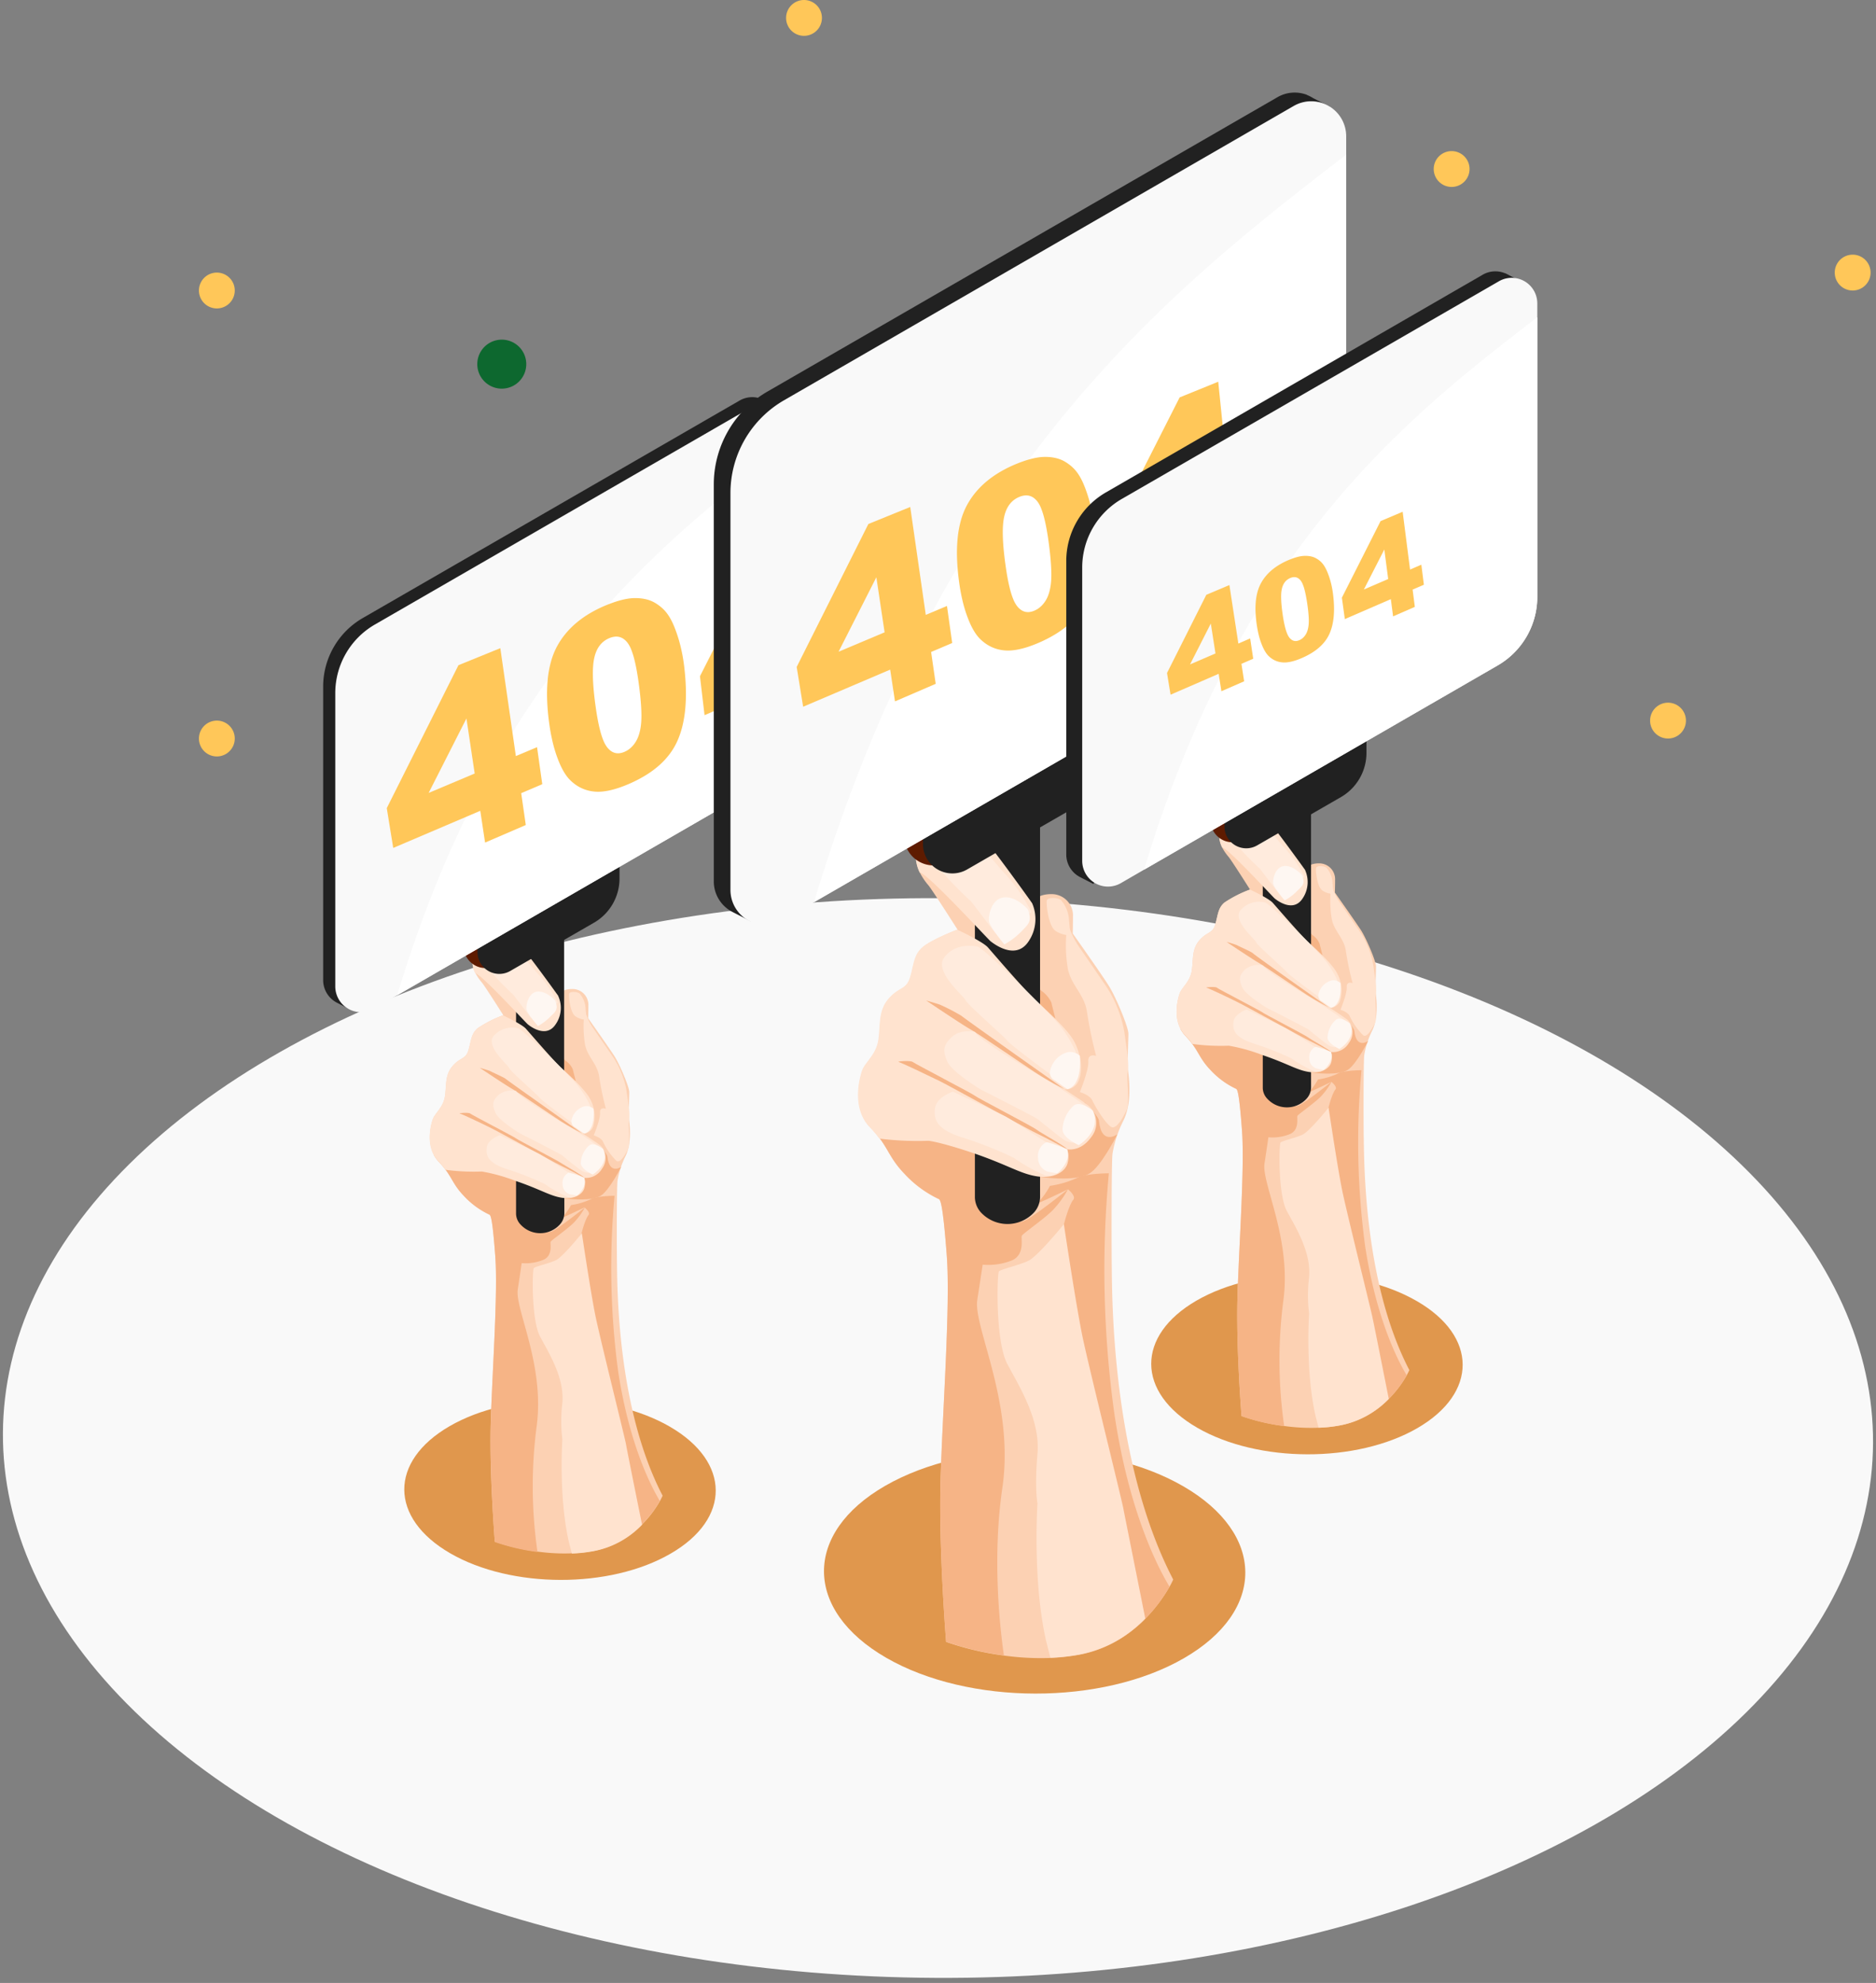 <svg xmlns="http://www.w3.org/2000/svg" width="359.337" height="379.737" viewBox="0 0 359.337 379.737">
  <rect x="0" y="0" width="359.337" height="379.737" fill="#808080" stroke="none"/>
  <g id="_404" data-name="404" transform="translate(-422.863 -486.2)">
    <g id="Group_46057" data-name="Group 46057" transform="translate(460.966 486.2)">
      <path id="Path_32241" data-name="Path 32241" d="M56.621,45.5a4.691,4.691,0,1,1-4.691,4.691A4.69,4.69,0,0,1,56.621,45.5Z" transform="translate(1.388 19.544)" fill="#0d682f"/>
      <g id="Group_41394" data-name="Group 41394">
        <path id="Path_32233" data-name="Path 32233" d="M455.362,115.5a3.432,3.432,0,1,1-3.432,3.432A3.433,3.433,0,0,1,455.362,115.5Z" transform="translate(-138.598 -66.73)" fill="#ffc759"/>
        <path id="Path_32234" data-name="Path 32234" d="M455.362,375.5a3.432,3.432,0,1,1-3.432,3.432A3.433,3.433,0,0,1,455.362,375.5Z" transform="translate(-173.966 -240.935)" fill="#ffc759"/>
        <path id="Path_32236" data-name="Path 32236" d="M385.362,25.5a3.432,3.432,0,1,1-3.432,3.432A3.433,3.433,0,0,1,385.362,25.5Z" transform="translate(-145.413 3.435)" fill="#ffc759"/>
        <path id="Path_32240" data-name="Path 32240" d="M95.362,455.5a3.432,3.432,0,1,1-3.432,3.432A3.433,3.433,0,0,1,95.362,455.5Z" transform="translate(20.538 -455.5)" fill="#ffc759"/>
        <path id="Path_32242" data-name="Path 32242" d="M35.362,125.5a3.432,3.432,0,1,1-3.432,3.432A3.433,3.433,0,0,1,35.362,125.5Z" transform="translate(-31.93 -73.298)" fill="#ffc759"/>
        <path id="Path_32243" data-name="Path 32243" d="M35.362,375.5a3.432,3.432,0,1,1-3.432,3.432A3.433,3.433,0,0,1,35.362,375.5Z" transform="translate(-31.93 -237.503)" fill="#ffc759"/>
      </g>
    </g>
    <g id="Group_45912" data-name="Group 45912" transform="translate(422.863 503.929)">
      <ellipse id="Ellipse_1522" data-name="Ellipse 1522" cx="103.384" cy="179.108" rx="103.384" ry="179.108" transform="translate(0 360.066) rotate(-89.689)" fill="#f9f9f9"/>
      <g id="Group_45790" data-name="Group 45790" transform="translate(61.898 58.328)">
        <path id="Path_40055" data-name="Path 40055" d="M79.954,207.55c-11.612,6.718-30.48,6.677-42.175-.083s-11.736-17.625-.124-24.343,30.48-6.677,42.175.083S91.566,200.873,79.954,207.55Z" transform="translate(-13.437 13.936)" fill="#e0974d"/>
        <g id="XMLID_9560_">
          <path id="XMLID_9606_" d="M112.4,133.745l-2.281-1.161a6.241,6.241,0,0,0-.912-.456h-.041a4.84,4.84,0,0,0-4.188.332L32.819,174.1a15.17,15.17,0,0,0-7.589,13.146v56.15a4.877,4.877,0,0,0,2.613,4.354h0l2.571,1.327.581-.829a5.078,5.078,0,0,0,1.617-.581l72.158-41.677a15.17,15.17,0,0,0,7.589-13.146v-56.15a4.958,4.958,0,0,0-.539-2.239Z" transform="translate(-25.23 -131.801)" fill="#212121"/>
          <g id="XMLID_9582_" transform="translate(20.403 75.594)">
            <path id="XMLID_9605_" d="M74.739,263.659s-.166.373-.5,1a21.157,21.157,0,0,1-3.442,4.52,18.053,18.053,0,0,1-3.152,2.571,16.838,16.838,0,0,1-6.345,2.53,25.952,25.952,0,0,1-3.94.415,37.112,37.112,0,0,1-6.594-.332,40.167,40.167,0,0,1-8.17-1.908s-1.037-12.856-.788-22.477,1.41-25.006.871-32.263c-.539-7.216-.871-7.879-1.161-7.962a15.868,15.868,0,0,1-4.893-3.608c-1.825-1.908-2.156-3.193-3.442-4.935a14.24,14.24,0,0,0-1.369-1.617,6.626,6.626,0,0,1-.912-1.286c-1.369-2.571-.5-5.764-.166-6.76.415-1.161,1.991-2.239,2.322-4.354.332-2.156-.041-4.064,1.451-5.806S37,180.139,37.541,178.4c.539-1.783.5-3.193,1.783-4.271a23.034,23.034,0,0,1,4.893-2.488s-3.4-5.391-4.106-6.262a9.707,9.707,0,0,1-1.244-1.825,5.189,5.189,0,0,1-.456-3.483c.539-2.737,3.649-3.318,4.313-3.318a12.6,12.6,0,0,1,4.354,1.078c.912.622,7.257,9.455,7.672,10.036v.041s.456-1.327,2.778-1.286a3.04,3.04,0,0,1,2.986,3.193c0,1.078-.041,2.405-.041,2.405s4.023,5.681,5.059,7.3c1.037,1.659,2.82,5.889,2.82,6.842s-.166,4.064,0,5.6.373,4.479-.746,6.718a17.087,17.087,0,0,0-1.493,4.562c-.166.705-.166,11.031-.124,15.427C66.072,223.143,65.865,246.615,74.739,263.659Z" transform="translate(-30.118 -128.882)" fill="#fcd1b3"/>
            <path id="XMLID_9604_" d="M59.286,177.949a13.77,13.77,0,0,1-2.115,2.9c-1.244,1.244-4.23,3.318-4.437,3.649-.166.29.5,2.571-1.327,3.442a8.837,8.837,0,0,1-4.23.664s-.166,1.2-.746,5.018,5.308,14.6,3.566,26.582a88.354,88.354,0,0,0,.207,23.721,40.168,40.168,0,0,1-8.17-1.908S41,229.164,41.247,219.543s1.41-25.006.871-32.264c-.539-7.216-.871-7.879-1.161-7.962a15.869,15.869,0,0,1-4.893-3.608c-1.825-1.908-2.156-3.193-3.442-4.935a14.24,14.24,0,0,0-1.369-1.617,6.624,6.624,0,0,1-.912-1.286c3.152-3.566,6.76.539,10.119,1.742a55.774,55.774,0,0,1,8.543,4.4,18.409,18.409,0,0,1,1.369,2.861c-.083.249-1.244,3.9-.664,4.686a3.187,3.187,0,0,0,3.152,1C53.936,182.22,59.079,178.114,59.286,177.949Z" transform="translate(-29.552 -98.368)" fill="#f6b486"/>
            <path id="XMLID_9603_" d="M55.014,227.111a21.157,21.157,0,0,1-3.442,4.52,18.053,18.053,0,0,1-3.152,2.571c-.954-.083-1.742-.788-2.032-2.613-.788-5.018-6.76-44.165-7.008-49.225-.249-5.1,1.451-9.414,1.949-9.953s-.746-1.493-.746-1.493-4.893,2.364-4.271,1.908a11.47,11.47,0,0,0,1.7-2.364,13.581,13.581,0,0,0,3.691-1.078c1.2-.7,4.645-.7,4.645-.7a149.087,149.087,0,0,0,.7,33.715C49.25,216.744,53.563,224.706,55.014,227.111Z" transform="translate(-10.932 -91.339)" fill="#f6b486"/>
            <path id="XMLID_9602_" d="M39.594,162.171a1.807,1.807,0,0,0,0,1.991,16.61,16.61,0,0,0,2.571,4.188,3.808,3.808,0,0,1,1.41,1.659c.124.5.581,2.281.581,2.281s-9.165-6.386-9.538-10.077C34.2,158.522,39.594,162.171,39.594,162.171Z" transform="translate(-16.163 -116.886)" fill="#f6b486"/>
            <path id="XMLID_9601_" d="M47.315,170.739s-2.281,4.52-3.94,5.557c-1.659,1-5.433.7-6.843.5s6.138-10.533,6.138-10.533,1.949,1.866,1.991,2.571C45.076,172.4,47.315,170.739,47.315,170.739Z" transform="translate(-10.615 -98.954)" fill="#f6b486"/>
            <path id="XMLID_9600_" d="M45.924,186.245s-1.41,3.276-2.364,2.613a12.494,12.494,0,0,1-2.613-3.732c-.373-.746-1.742-1.161-1.742-1.161s1.286-3.11,1.2-4.313c-.083-1.244,1.12-.788,1.12-.788a55.123,55.123,0,0,1-1.286-6.137c-.332-2.447-2.2-3.732-2.7-6.1a21.058,21.058,0,0,1-.249-4.852c.041-1.037.166-1.742.249-1.617a10.884,10.884,0,0,0,1.7,3.483c1.659,2.405,3.732,5.433,3.732,5.433a16.69,16.69,0,0,1,2.53,6.511c.5,3.525.622,4.23.456,5.35C45.759,182.1,46.132,184.172,45.924,186.245Z" transform="translate(-7.772 -118.193)" fill="#ffe3cf"/>
            <path id="XMLID_9599_" d="M39.752,164.591a3.737,3.737,0,0,1-1.825-.581c-1.12-.581-1.41-3.774-1.327-4.354s1.742-.456,2.073,0a4.59,4.59,0,0,1,1.078,2.861C40,164.674,39.752,164.591,39.752,164.591Z" transform="translate(-9.893 -120.965)" fill="#ffe3cf"/>
            <path id="XMLID_9598_" d="M39.6,159.66s.456.7.166,2.861a18.086,18.086,0,0,1-1.451,4.23c-.124.5,1.286,3.069,1.286,3.069a23.733,23.733,0,0,1-3.11-2.9c-.249-.5-1.742-2.032-1.368-2.654C35.457,163.641,39.6,159.66,39.6,159.66Z" transform="translate(-14.681 -119.724)" fill="#fcd1b3"/>
            <path id="XMLID_9597_" d="M34.14,181.214v9.414a3.069,3.069,0,0,0,.871,2.2h0a5.1,5.1,0,0,0,7.506,0h0a3.253,3.253,0,0,0,.871-2.2V167.944L34.14,162.76Z" transform="translate(-17.594 -109.969)" fill="#212121"/>
            <path id="XMLID_9596_" d="M34.14,194.942V151.855l9.206-1.825v53.621Z" transform="translate(-17.594 -150.03)" fill="#212121"/>
            <path id="XMLID_9595_" d="M55.844,226.228a17.2,17.2,0,0,1-9.5,5.1,25.956,25.956,0,0,1-3.94.415c-.207-.746-.415-1.534-.581-2.239-1.991-8.667-1.244-19.615-1.244-19.615a28.688,28.688,0,0,1,0-6.967c.415-4.852-2.571-9.538-4.271-12.731s-1.493-12.773-1.2-13.1,2.82-.871,4.188-1.493,5.018-5.184,5.018-5.184,1.7,11.446,2.613,15.883,5.764,23.845,5.847,24.55C52.816,211.175,54.309,218.681,55.844,226.228Z" transform="translate(-15.162 -85.894)" fill="#ffe3cf"/>
            <path id="XMLID_9594_" d="M48.08,173.316c-1.825,2.82-5.018.29-5.35,0-.373-.29-9-9.7-10.036-9.745a5.189,5.189,0,0,1-.456-3.483c.539-2.737,3.649-3.318,4.313-3.318a12.6,12.6,0,0,1,4.354,1.078c.912.622,7.257,9.455,7.672,10.036v.041A5.484,5.484,0,0,1,48.08,173.316Z" transform="translate(-23.944 -128.819)" fill="#ffe3cf"/>
            <path id="XMLID_9593_" d="M47.37,168.511a25.608,25.608,0,0,0-3.649-5.35c-2.032-2.115-3.981-5.142-5.64-5.64-1.659-.456-2.447-1.12-5.1.415-2.613,1.493,5.847,9.04,5.847,9.04s3.359,4.437,3.442,4.52C42.311,171.538,47.37,168.511,47.37,168.511Z" transform="translate(-22.82 -128.161)" fill="#ffebdd"/>
            <path id="XMLID_9592_" d="M40.142,161s-1.617-1.866-3.359-1.742-2.239,2.488-2.156,3.318,2.2,3.276,2.2,3.276a9.748,9.748,0,0,0,2.364-1.783C40.266,163.028,40.764,162.7,40.142,161Z" transform="translate(-16.09 -121.019)" fill="#fef7f2"/>
            <path id="XMLID_9591_" d="M63.16,189.711a3.534,3.534,0,0,1-3.442,1.742,3.353,3.353,0,0,1,0,2.156c-.415,1.078-1.949,2.032-4.271,1.659-2.364-.373-3.981-1.576-8.875-3.235a34.01,34.01,0,0,0-6.428-1.783,40.876,40.876,0,0,1-6.967-.332,14.242,14.242,0,0,0-1.369-1.617c-2.571-2.7-1.493-6.884-1.078-8.045s1.991-2.239,2.322-4.354c.332-2.156-.041-4.064,1.451-5.806s2.488-1.244,3.027-2.986c.539-1.783.5-3.193,1.783-4.271a23.035,23.035,0,0,1,4.893-2.488s3.566,1.659,4.354,2.53,5.142,5.972,6.843,7.548,4.562,4.188,5.433,5.847a6.949,6.949,0,0,1,.622,5.391,2,2,0,0,1-2.032,1.286c.207.124,3.235,2.073,3.566,2.447A3.408,3.408,0,0,1,63.16,189.711Z" transform="translate(-30.15 -117.553)" fill="#ffe3cf"/>
            <path id="XMLID_9590_" d="M52.117,175.335a47.557,47.557,0,0,1-4.23-2.405c-2.156-1.41-8.045-5.433-9.165-6.1-1.12-.622-6.262-4.064-6.262-4.064s1.742.5,1.991.622c.249.166,2.737,1.244,3.027,1.534C37.81,165.217,51.412,174.838,52.117,175.335Z" transform="translate(-22.88 -109.937)" fill="#f6b486"/>
            <path id="XMLID_9589_" d="M55.419,177.3s-2.944-1.576-4.479-2.322-11.9-6.511-13.644-7.34c-1.742-.871-5.35-2.571-5.723-2.654s1.742-.249,1.991,0,8.543,4.52,8.792,4.769,8.128,4.313,8.709,4.769C51.645,174.932,55.336,176.964,55.419,177.3Z" transform="translate(-25.809 -103.397)" fill="#f6b486"/>
            <path id="XMLID_9588_" d="M35.313,165.88s-2.281.788-2.488,2.322.166,2.944,3.608,4.106a56.319,56.319,0,0,1,7.506,2.944,25.142,25.142,0,0,0,4.4,2.488,2.294,2.294,0,0,0,2.53-1.12c.415-.622-2.364-3.566-2.364-3.566s-4.52-2.986-5.723-3.608C41.617,168.824,35.313,165.88,35.313,165.88Z" transform="translate(-21.877 -100.15)" fill="#ffebdd"/>
            <path id="XMLID_9587_" d="M37.451,163.907a4.042,4.042,0,0,0-3.276.7c-1.286,1.161-1.327,1.949-.664,3.483.622,1.493,4.686,3.94,4.686,3.94s7.879,3.981,8.17,4.271,3.235,2.654,3.815,2.986,1.783.456,2.115,0c.373-.456.954-4.769.954-4.769s-2.654-1.866-4.064-2.778C47.818,170.791,38.156,165.358,37.451,163.907Z" transform="translate(-20.905 -106.637)" fill="#ffebdd"/>
            <path id="XMLID_9586_" d="M45.8,168.1s-6.967-6.967-7.8-7.091a4.707,4.707,0,0,0-4.686,1.576c-1.451,1.991,2.82,5.433,3.027,6.055.207.581,5.308,5.018,5.889,5.723s6.013,4.686,6.013,4.686l3.691-3.069a18.136,18.136,0,0,0-2.281-3.774C48.62,170.879,45.8,168.1,45.8,168.1Z" transform="translate(-21.126 -115.765)" fill="#ffebdd"/>
            <path id="XMLID_9585_" d="M40.945,165.082a1.89,1.89,0,0,0-2.115-.373,3.464,3.464,0,0,0-2.115,2.571,1.237,1.237,0,0,0,.746,1.327s1.617,1.2,1.7,1.2C39.286,169.769,41.236,169.52,40.945,165.082Z" transform="translate(-9.553 -104.371)" fill="#fef7f2"/>
            <path id="XMLID_9584_" d="M41.4,167.2s-1.825-1.493-2.737-.622a4.784,4.784,0,0,0-1.534,3.318c.041,1.2,2.281,2.2,2.281,2.2S42.728,170.143,41.4,167.2Z" transform="translate(-8.184 -98.815)" fill="#fef7f2"/>
            <path id="XMLID_9583_" d="M40.446,168.609a16.721,16.721,0,0,0-2.986-1,2.235,2.235,0,0,0-1.161,2.281,1.962,1.962,0,0,0,1.369,1.866c.373.083,1.369.249,1.369.249S41.068,170.433,40.446,168.609Z" transform="translate(-10.836 -94.709)" fill="#fef7f2"/>
          </g>
          <path id="XMLID_9581_" d="M54.031,175.374l-16.049,9.248a4.176,4.176,0,0,1-6.262-3.608V165.3l27.2-15.717v17.293A9.838,9.838,0,0,1,54.031,175.374Z" transform="translate(-4.806 -75.852)" fill="#5e1b00"/>
          <path id="XMLID_9580_" d="M54.671,175.644l-16.049,9.248a4.176,4.176,0,0,1-6.262-3.608V165.567l27.2-15.717v17.293A9.788,9.788,0,0,1,54.671,175.644Z" transform="translate(-2.792 -75.002)" fill="#212121"/>
          <path id="XMLID_9579_" d="M112.96,137.02v56.15a15.17,15.17,0,0,1-7.589,13.146L37.65,245.422l-4.437,2.571a4.936,4.936,0,0,1-7.423-4.271v-56.15a15.17,15.17,0,0,1,7.589-13.146l72.158-41.636A4.913,4.913,0,0,1,112.96,137.02Z" transform="translate(-23.468 -130.887)" fill="#f9f9f9"/>
          <path id="XMLID_9564_" d="M103.959,133.91v53.538a15.17,15.17,0,0,1-7.589,13.146L28.65,239.7C47.27,177.744,79.492,152.779,103.959,133.91Z" transform="translate(-14.467 -125.165)" fill="#fff"/>
          <g id="Group_46048" data-name="Group 46048" transform="translate(8.862 22.536)">
            <g id="Group_45617" data-name="Group 45617">
              <g id="Group_45615" data-name="Group 45615">
                <path id="Path_39388" data-name="Path 39388" d="M21.234,32.824,4.561,39.933,3.323,32.312,17.054,4.938l8.02-3.26L28.05,22.343l4.059-1.71,1,7.093-4.036,1.721.879,6.1-7.8,3.362Zm-1.07-7.141L18.584,15.14,11.343,29.4Z" transform="translate(0 23.854)" fill="#ffc759"/>
                <path id="Path_39389" data-name="Path 39389" d="M2.4,27.909a43.806,43.806,0,0,1-.4-4.483,29.56,29.56,0,0,1,.11-3.961,19.937,19.937,0,0,1,.629-3.426A14.034,14.034,0,0,1,3.88,13.158a14.969,14.969,0,0,1,1.649-2.452,16.294,16.294,0,0,1,2.15-2.149,19.409,19.409,0,0,1,2.643-1.84A24.567,24.567,0,0,1,13.451,5.19Q14.26,4.862,15,4.617t1.417-.407A12.569,12.569,0,0,1,17.7,3.966a8.765,8.765,0,0,1,1.149-.081,10.161,10.161,0,0,1,1.038.051,8.139,8.139,0,0,1,.95.152,6.733,6.733,0,0,1,.863.253,5.848,5.848,0,0,1,.779.353q.362.2.693.43T23.8,5.6a7.5,7.5,0,0,1,.559.517,6.954,6.954,0,0,1,.491.559q.228.29.442.62t.414.7q.2.369.385.776t.356.849q.33.842.609,1.723t.5,1.8q.226.919.4,1.877t.292,1.955q.268,2.233.321,4.236a32.461,32.461,0,0,1-.107,3.774,23.063,23.063,0,0,1-.533,3.321,16.915,16.915,0,0,1-.958,2.874,12.993,12.993,0,0,1-1.46,2.505A14.609,14.609,0,0,1,23.473,35.9a18.536,18.536,0,0,1-2.626,1.932,25.308,25.308,0,0,1-3.217,1.653q-.988.426-1.891.729a16.934,16.934,0,0,1-1.725.485,11.611,11.611,0,0,1-1.558.242,8.041,8.041,0,0,1-1.392,0,7.706,7.706,0,0,1-1.268-.223,7.226,7.226,0,0,1-1.184-.426,7.35,7.35,0,0,1-1.1-.628,8.082,8.082,0,0,1-1.009-.828,6.252,6.252,0,0,1-.677-.752,9.192,9.192,0,0,1-.638-.95q-.309-.524-.6-1.146T4.03,34.649q-.279-.727-.519-1.51t-.443-1.624q-.2-.842-.37-1.742T2.4,27.909Zm8.828-3.68q.209,1.582.451,2.88t.516,2.313a14.115,14.115,0,0,0,.582,1.751,5.653,5.653,0,0,0,.651,1.194,3.7,3.7,0,0,0,.725.747,2.434,2.434,0,0,0,.8.408,2.332,2.332,0,0,0,.884.072,3.34,3.34,0,0,0,.964-.262A4.316,4.316,0,0,0,17.433,33a4.466,4.466,0,0,0,.574-.437,4.928,4.928,0,0,0,.514-.537,5.722,5.722,0,0,0,.453-.636,5.61,5.61,0,0,0,.383-.744,7.258,7.258,0,0,0,.3-.863,9.415,9.415,0,0,0,.22-.977q.089-.516.135-1.087t.046-1.278q0-.708-.045-1.552t-.139-1.825q-.093-.981-.234-2.1-.208-1.647-.447-3t-.512-2.408a14.746,14.746,0,0,0-.579-1.815,5.586,5.586,0,0,0-.648-1.221,3.639,3.639,0,0,0-.732-.755,2.431,2.431,0,0,0-1.76-.49,3.685,3.685,0,0,0-1.031.271,4.6,4.6,0,0,0-1.009.568,4.359,4.359,0,0,0-.816.8,5.048,5.048,0,0,0-.621,1.026,6.8,6.8,0,0,0-.426,1.257,10.176,10.176,0,0,0-.244,1.6q-.074.91-.053,2.041t.136,2.479Q11.016,22.663,11.223,24.228Z" transform="translate(32.044 12.057)" fill="#ffc759"/>
                <path id="Path_39390" data-name="Path 39390" d="M18.62,31.8,3.232,38.361,2.354,30.91,15.715,4.553l7.395-3.006,2.046,20.188L28.9,20.156l.684,6.934-3.728,1.59.6,5.968-7.21,3.105Zm-.744-6.981-1.1-10.3L9.736,28.248Z" transform="translate(60.959 0)" fill="#ffc759"/>
              </g>
            </g>
          </g>
        </g>
      </g>
      <g id="Group_45794" data-name="Group 45794" transform="translate(136.722 0)">
        <path id="Path_40063" data-name="Path 40063" d="M113.825,219.617c-15.717,9.082-41.263,9.04-57.063-.083s-15.883-23.887-.166-32.927,41.263-9.04,57.063.083S129.542,210.536,113.825,219.617Z" transform="translate(-23.752 80.192)" fill="#e0974d"/>
        <g id="XMLID_6697_">
          <path id="XMLID_9492_" d="M157.752,119.812l-3.11-1.576a6.61,6.61,0,0,0-1.2-.622l-.041-.041h0a6.581,6.581,0,0,0-5.681.456L50.055,174.386A20.553,20.553,0,0,0,39.77,192.177V268.15a6.581,6.581,0,0,0,3.566,5.889h0l3.483,1.783.788-1.12a6.377,6.377,0,0,0,2.2-.788l97.662-56.358a20.553,20.553,0,0,0,10.285-17.791V123.793a6.669,6.669,0,0,0-.746-3.027Z" transform="translate(-39.77 -117.134)" fill="#212121"/>
          <g id="XMLID_6712_" transform="translate(27.624 102.372)">
            <path id="XMLID_9491_" d="M106.745,295.535a13.836,13.836,0,0,1-.7,1.368,29.781,29.781,0,0,1-4.645,6.138,27.867,27.867,0,0,1-4.23,3.483,22.894,22.894,0,0,1-8.584,3.442,39.785,39.785,0,0,1-5.35.581,50.882,50.882,0,0,1-8.916-.456,55.386,55.386,0,0,1-11.072-2.613s-1.41-17.417-1.078-30.439,1.949-33.881,1.2-43.626c-.746-9.787-1.2-10.658-1.576-10.741a21.442,21.442,0,0,1-6.594-4.893c-2.488-2.613-2.9-4.313-4.645-6.677a19.607,19.607,0,0,0-1.866-2.2,8.37,8.37,0,0,1-1.244-1.742c-1.825-3.483-.664-7.8-.207-9.123.539-1.534,2.7-2.986,3.11-5.889s-.041-5.515,1.949-7.838c2.032-2.322,3.359-1.659,4.106-4.064s.664-4.313,2.405-5.806,6.635-3.359,6.635-3.359-4.645-7.3-5.557-8.46a12.305,12.305,0,0,1-1.659-2.447,7.4,7.4,0,0,1-.622-4.728c.746-3.691,4.976-4.52,5.847-4.52s4.6.622,5.889,1.451c1.244.829,9.828,12.814,10.367,13.6a.041.041,0,0,0,.041.041s.581-1.783,3.774-1.742a4.09,4.09,0,0,1,4.023,4.313c0,1.493-.041,3.235-.041,3.235s5.433,7.672,6.843,9.911c1.41,2.2,3.815,8,3.815,9.289s-.249,5.474,0,7.589.539,6.055-1,9.123a21.805,21.805,0,0,0-2.032,6.179c-.207.954-.207,14.929-.166,20.859C95.051,240.712,94.761,272.478,106.745,295.535Z" transform="translate(-46.37 -113.151)" fill="#fcd1b3"/>
            <path id="XMLID_9490_" d="M85.838,179.626a19.5,19.5,0,0,1-2.861,3.94c-1.659,1.7-5.764,4.52-5.972,4.935-.249.415.664,3.483-1.783,4.686a12.214,12.214,0,0,1-5.723.871s-.249,1.617-1.037,6.76,7.174,19.74,4.81,35.954c-1.908,12.98-.581,26.085.29,32.1a55.385,55.385,0,0,1-11.072-2.613s-1.41-17.417-1.078-30.439,1.949-33.881,1.2-43.626c-.746-9.787-1.2-10.658-1.576-10.741a21.44,21.44,0,0,1-6.594-4.893c-2.488-2.613-2.9-4.313-4.645-6.677a19.606,19.606,0,0,0-1.866-2.2,8.369,8.369,0,0,1-1.244-1.742c4.23-4.81,9.123.7,13.727,2.364a76.784,76.784,0,0,1,11.529,5.93s1.949,3.566,1.825,3.857c-.124.332-1.7,5.267-.871,6.3a4.492,4.492,0,0,0,4.271,1.368C78.622,185.432,85.547,179.834,85.838,179.626Z" transform="translate(-45.617 -71.971)" fill="#f6b486"/>
            <path id="XMLID_9489_" d="M80.008,246.206a29.782,29.782,0,0,1-4.645,6.138,27.866,27.866,0,0,1-4.23,3.483c-1.244-.083-2.364-1.078-2.737-3.566-1.037-6.76-9.165-59.758-9.5-66.642s1.991-12.773,2.654-13.478c.664-.746-1-2.032-1-2.032s-6.594,3.193-5.764,2.571a14.845,14.845,0,0,0,2.322-3.235,18.649,18.649,0,0,0,5.018-1.451c1.659-.954,6.262-.954,6.262-.954a199.393,199.393,0,0,0,1,45.658C72.212,232.106,78.018,242.93,80.008,246.206Z" transform="translate(-20.338 -62.453)" fill="#f6b486"/>
            <path id="XMLID_9488_" d="M59.218,158.245a2.477,2.477,0,0,0,0,2.7c.829,1.783,2.53,4.976,3.442,5.681a5.6,5.6,0,0,1,1.908,2.239c.166.7.788,3.11.788,3.11S53,163.346,52.459,158.286C51.961,153.31,59.218,158.245,59.218,158.245Z" transform="translate(-27.54 -96.994)" fill="#f6b486"/>
            <path id="XMLID_9487_" d="M69.66,169.866s-3.069,6.138-5.35,7.506c-2.239,1.368-7.382.954-9.248.664S63.4,163.77,63.4,163.77s2.613,2.53,2.737,3.483C66.592,172.105,69.66,169.866,69.66,169.866Z" transform="translate(-19.985 -72.744)" fill="#f6b486"/>
            <path id="XMLID_9486_" d="M67.833,190.856s-1.908,4.479-3.193,3.566-3.069-4.023-3.566-5.059-2.364-1.576-2.364-1.576,1.7-4.188,1.617-5.847c-.124-1.659,1.493-1.078,1.493-1.078a81.078,81.078,0,0,1-1.742-8.335c-.415-3.318-2.944-5.059-3.649-8.211a26.774,26.774,0,0,1-.332-6.594c.083-1.41.207-2.364.332-2.2a15.823,15.823,0,0,0,2.322,4.728c2.239,3.276,5.059,7.382,5.059,7.382a23.122,23.122,0,0,1,3.442,8.833c.664,4.769.829,5.723.622,7.257C67.625,185.217,68.123,188,67.833,190.856Z" transform="translate(-16.208 -98.752)" fill="#ffe3cf"/>
            <path id="XMLID_9485_" d="M59.436,161.475a5.335,5.335,0,0,1-2.447-.746c-1.493-.788-1.949-5.1-1.825-5.889.124-.746,2.364-.622,2.82,0a6.392,6.392,0,0,1,1.451,3.9C59.768,161.6,59.436,161.475,59.436,161.475Z" transform="translate(-19.008 -102.464)" fill="#ffe3cf"/>
            <path id="XMLID_9484_" d="M59.255,154.85s.622.954.249,3.857-1.825,5.059-1.991,5.723c-.124.664,1.742,4.147,1.742,4.147s-3.9-3.235-4.23-3.9c-.332-.7-2.364-2.737-1.866-3.608C53.615,160.2,59.255,154.85,59.255,154.85Z" transform="translate(-25.504 -100.815)" fill="#fcd1b3"/>
            <path id="XMLID_9483_" d="M51.83,183.973V196.7a4.421,4.421,0,0,0,1.161,2.986h0a6.947,6.947,0,0,0,10.16,0h0a4.422,4.422,0,0,0,1.161-2.986V166.017L51.83,159.05Z" transform="translate(-29.441 -87.597)" fill="#212121"/>
            <path id="XMLID_9482_" d="M51.83,202.573V144.267l12.482-2.447v72.531Z" transform="translate(-29.441 -141.82)" fill="#212121"/>
            <path id="XMLID_9481_" d="M81.175,244.907a23.616,23.616,0,0,1-12.814,6.925,39.775,39.775,0,0,1-5.35.581c-.29-1.037-.539-2.073-.788-3.027-2.7-11.736-1.7-26.541-1.7-26.541s-.581-2.9,0-9.455-3.483-12.9-5.764-17.21c-2.322-4.313-1.991-17.293-1.617-17.749.373-.415,3.815-1.161,5.64-2.032s6.8-7.008,6.8-7.008,2.322,15.51,3.566,21.523,7.8,32.264,7.879,33.217C77.111,224.586,79.143,234.7,81.175,244.907Z" transform="translate(-26.149 -55.057)" fill="#ffe3cf"/>
            <path id="XMLID_9480_" d="M70.719,173.355c-2.488,3.774-6.76.373-7.257,0s-12.192-13.146-13.6-13.187a7.4,7.4,0,0,1-.622-4.728c.746-3.691,4.976-4.52,5.847-4.52s4.6.622,5.889,1.452c1.244.829,9.828,12.814,10.367,13.6a.041.041,0,0,0,.041.041A7.611,7.611,0,0,1,70.719,173.355Z" transform="translate(-38.046 -113.182)" fill="#ffe3cf"/>
            <path id="XMLID_9479_" d="M69.72,166.811a32.421,32.421,0,0,0-4.935-7.216c-2.737-2.861-5.391-6.967-7.63-7.63s-3.318-1.493-6.884.539,7.921,12.275,7.921,12.275,4.562,5.972,4.645,6.1C62.919,170.916,69.72,166.811,69.72,166.811Z" transform="translate(-36.508 -112.237)" fill="#ffebdd"/>
            <path id="XMLID_9478_" d="M59.956,156.635s-2.156-2.571-4.562-2.322c-2.405.207-3.027,3.4-2.9,4.52s2.944,4.479,2.944,4.479a13.793,13.793,0,0,0,3.193-2.405C60.122,159.372,60.785,158.916,59.956,156.635Z" transform="translate(-27.407 -102.558)" fill="#fef7f2"/>
            <path id="XMLID_9477_" d="M91.131,195.477c-2.074,2.944-4.645,2.364-4.645,2.364a4.439,4.439,0,0,1,0,2.944c-.581,1.452-2.613,2.737-5.806,2.239s-5.391-2.115-12.026-4.4c-6.635-2.239-8.709-2.405-8.709-2.405a59.8,59.8,0,0,1-9.414-.415,19.6,19.6,0,0,0-1.866-2.2c-3.483-3.649-1.991-9.289-1.451-10.865.539-1.534,2.7-2.986,3.11-5.889s-.041-5.515,1.949-7.838c2.032-2.322,3.359-1.659,4.106-4.064s.664-4.313,2.405-5.806,6.635-3.359,6.635-3.359,4.852,2.239,5.889,3.4,6.925,8.087,9.248,10.2c2.281,2.156,6.179,5.64,7.34,7.921,1.161,2.239,1.7,5.225.829,7.3a2.6,2.6,0,0,1-2.778,1.742c.29.207,4.4,2.82,4.811,3.318A4.346,4.346,0,0,1,91.131,195.477Z" transform="translate(-46.431 -97.857)" fill="#ffe3cf"/>
            <path id="XMLID_9476_" d="M76.121,176.063a53.269,53.269,0,0,1-5.723-3.276c-2.944-1.949-10.865-7.382-12.358-8.211s-8.46-5.515-8.46-5.515,2.322.664,2.7.829A38.077,38.077,0,0,1,56.34,162C56.713,162.378,75.125,175.4,76.121,176.063Z" transform="translate(-36.522 -87.566)" fill="#f6b486"/>
            <path id="XMLID_8809_" d="M80.618,178.748s-3.981-2.156-6.055-3.152-16.09-8.792-18.454-9.953-7.257-3.483-7.755-3.608,2.322-.332,2.7,0,11.57,6.138,11.9,6.469,10.99,5.847,11.777,6.469S80.494,178.292,80.618,178.748Z" transform="translate(-40.563 -78.764)" fill="#f6b486"/>
            <path id="XMLID_8808_" d="M53.439,163.27s-3.11,1.037-3.4,3.152.249,3.981,4.893,5.516a75.6,75.6,0,0,1,10.16,3.981,32.942,32.942,0,0,0,5.972,3.359,3,3,0,0,0,3.4-1.493c.539-.829-3.193-4.852-3.193-4.852s-6.138-4.023-7.713-4.893C62.024,167.251,53.439,163.27,53.439,163.27Z" transform="translate(-35.281 -74.317)" fill="#ffebdd"/>
            <path id="XMLID_8807_" d="M56.272,160.6s-2.7-.622-4.4.954-1.783,2.654-.912,4.686,6.345,5.35,6.345,5.35,10.658,5.391,11.072,5.764,4.4,3.608,5.184,4.064,2.405.622,2.9,0,1.286-6.469,1.286-6.469l-5.474-3.774C70.33,169.85,57.225,162.551,56.272,160.6Z" transform="translate(-33.883 -83.095)" fill="#ffebdd"/>
            <path id="XMLID_8806_" d="M67.644,166.3s-9.414-9.414-10.575-9.621-4.354-.581-6.345,2.115,3.815,7.382,4.106,8.17,7.216,6.76,8,7.755c.788.954,8.128,6.345,8.128,6.345l5.018-4.147a24.886,24.886,0,0,0-3.069-5.1C71.418,170.033,67.644,166.3,67.644,166.3Z" transform="translate(-34.225 -95.511)" fill="#ffebdd"/>
            <path id="XMLID_6715_" d="M61.048,162.193a2.581,2.581,0,0,0-2.861-.539,4.709,4.709,0,0,0-2.861,3.483,1.627,1.627,0,0,0,1,1.783s2.2,1.617,2.322,1.617S61.421,168.206,61.048,162.193Z" transform="translate(-18.546 -80.083)" fill="#fef7f2"/>
            <path id="XMLID_6714_" d="M61.645,165.073s-2.488-2.032-3.691-.871a6.41,6.41,0,0,0-2.073,4.52c.041,1.659,3.11,2.986,3.11,2.986S63.47,169.012,61.645,165.073Z" transform="translate(-16.697 -72.512)" fill="#fef7f2"/>
            <path id="XMLID_6713_" d="M60.319,166.943s-3.525-1.452-4.023-1.327a2.98,2.98,0,0,0-1.534,3.069,2.736,2.736,0,0,0,1.825,2.53c.456.124,1.825.332,1.825.332S61.19,169.431,60.319,166.943Z" transform="translate(-20.264 -66.959)" fill="#fef7f2"/>
          </g>
          <path id="XMLID_6711_" d="M78.75,176.055,57.02,188.579a5.642,5.642,0,0,1-8.46-4.893V162.453L85.385,141.22v23.389A13.254,13.254,0,0,1,78.75,176.055Z" transform="translate(-12.108 -41.337)" fill="#5e1b00"/>
          <path id="XMLID_6710_" d="M79.62,176.425,57.89,188.949a5.642,5.642,0,0,1-8.46-4.893V162.823L86.255,141.59v23.389A13.291,13.291,0,0,1,79.62,176.425Z" transform="translate(-9.37 -40.172)" fill="#212121"/>
          <path id="XMLID_6709_" d="M158.48,124.24v75.973A20.516,20.516,0,0,1,148.2,218L56.547,270.919l-5.972,3.442a6.683,6.683,0,0,1-10.036-5.806V192.583a20.516,20.516,0,0,1,10.285-17.791l97.62-56.358A6.7,6.7,0,0,1,158.48,124.24Z" transform="translate(-37.347 -115.881)" fill="#f9f9f9"/>
          <path id="XMLID_6708_" d="M146.333,120v72.448a20.516,20.516,0,0,1-10.285,17.791L44.4,263.154C69.614,179.3,113.2,145.545,146.333,120Z" transform="translate(-25.199 -108.116)" fill="#fff"/>
          <g id="Group_46047" data-name="Group 46047" transform="translate(12.555 53.825)">
            <g id="Group_45617-2" data-name="Group 45617">
              <g id="Group_45615-2" data-name="Group 45615">
                <path id="Path_39388-2" data-name="Path 39388" d="M21.234,32.824,4.561,39.933,3.323,32.312,17.054,4.938l8.02-3.26L28.05,22.343l4.059-1.71,1,7.093-4.036,1.721.879,6.1-7.8,3.362Zm-1.07-7.141L18.584,15.14,11.343,29.4Z" transform="translate(0 23.854)" fill="#ffc759"/>
                <path id="Path_39389-2" data-name="Path 39389" d="M2.4,27.909a43.806,43.806,0,0,1-.4-4.483,29.56,29.56,0,0,1,.11-3.961,19.937,19.937,0,0,1,.629-3.426A14.034,14.034,0,0,1,3.88,13.158a14.969,14.969,0,0,1,1.649-2.452,16.294,16.294,0,0,1,2.15-2.149,19.409,19.409,0,0,1,2.643-1.84A24.567,24.567,0,0,1,13.451,5.19Q14.26,4.862,15,4.617t1.417-.407A12.569,12.569,0,0,1,17.7,3.966a8.765,8.765,0,0,1,1.149-.081,10.161,10.161,0,0,1,1.038.051,8.139,8.139,0,0,1,.95.152,6.733,6.733,0,0,1,.863.253,5.847,5.847,0,0,1,.779.353q.362.2.693.43T23.8,5.6a7.5,7.5,0,0,1,.559.517,6.955,6.955,0,0,1,.491.559q.228.29.442.62t.414.7q.2.369.385.776t.356.849q.33.842.609,1.723t.5,1.8q.226.919.4,1.877t.292,1.955q.268,2.233.321,4.236a32.461,32.461,0,0,1-.107,3.774,23.063,23.063,0,0,1-.533,3.321,16.915,16.915,0,0,1-.958,2.874,12.994,12.994,0,0,1-1.46,2.505A14.609,14.609,0,0,1,23.473,35.9a18.536,18.536,0,0,1-2.626,1.932,25.308,25.308,0,0,1-3.217,1.653q-.988.426-1.891.729a16.934,16.934,0,0,1-1.725.485,11.611,11.611,0,0,1-1.558.242,8.041,8.041,0,0,1-1.392,0,7.706,7.706,0,0,1-1.268-.223,7.225,7.225,0,0,1-1.184-.426,7.35,7.35,0,0,1-1.1-.628,8.082,8.082,0,0,1-1.009-.828,6.251,6.251,0,0,1-.677-.752,9.193,9.193,0,0,1-.638-.95q-.309-.524-.6-1.146T4.03,34.649q-.279-.727-.519-1.51t-.443-1.624q-.2-.842-.37-1.742T2.4,27.909Zm8.828-3.68q.209,1.582.451,2.88t.516,2.313a14.115,14.115,0,0,0,.582,1.751,5.653,5.653,0,0,0,.651,1.194,3.7,3.7,0,0,0,.725.747,2.434,2.434,0,0,0,.8.408,2.332,2.332,0,0,0,.884.072,3.34,3.34,0,0,0,.964-.262A4.316,4.316,0,0,0,17.433,33a4.466,4.466,0,0,0,.574-.437,4.928,4.928,0,0,0,.514-.537,5.722,5.722,0,0,0,.453-.636,5.61,5.61,0,0,0,.383-.744,7.258,7.258,0,0,0,.3-.863,9.415,9.415,0,0,0,.22-.977q.089-.516.135-1.087t.046-1.278q0-.708-.045-1.552t-.139-1.825q-.093-.981-.234-2.1-.208-1.647-.447-3t-.512-2.408a14.746,14.746,0,0,0-.579-1.815,5.586,5.586,0,0,0-.648-1.221,3.639,3.639,0,0,0-.732-.755,2.431,2.431,0,0,0-1.76-.49,3.685,3.685,0,0,0-1.031.271,4.6,4.6,0,0,0-1.009.568,4.359,4.359,0,0,0-.816.8,5.047,5.047,0,0,0-.621,1.026,6.8,6.8,0,0,0-.426,1.257,10.176,10.176,0,0,0-.244,1.6q-.074.91-.053,2.041t.136,2.479Q11.016,22.663,11.223,24.228Z" transform="translate(32.044 12.057)" fill="#ffc759"/>
                <path id="Path_39390-2" data-name="Path 39390" d="M18.62,31.8,3.232,38.361,2.354,30.91,15.715,4.553l7.395-3.006,2.046,20.188L28.9,20.156l.684,6.934-3.728,1.59.6,5.968-7.21,3.105Zm-.744-6.981-1.1-10.3L9.736,28.248Z" transform="translate(60.959 0)" fill="#ffc759"/>
              </g>
            </g>
          </g>
        </g>
      </g>
      <g id="Group_45792" data-name="Group 45792" transform="translate(204.237 34.234)">
        <path id="Path_40059" data-name="Path 40059" d="M114.454,201.75c-11.612,6.718-30.48,6.677-42.175-.083s-11.736-17.625-.124-24.343,30.48-6.677,42.175.083C126.025,184.125,126.066,195.032,114.454,201.75Z" transform="translate(-47.205 19.777)" fill="#e0974d"/>
        <g id="XMLID_9607_">
          <path id="XMLID_9636_" d="M146.89,127.935l-2.281-1.161a6.243,6.243,0,0,0-.912-.456h-.042a4.84,4.84,0,0,0-4.188.332L67.309,168.327a15.17,15.17,0,0,0-7.589,13.146v56.15a4.877,4.877,0,0,0,2.613,4.354h0L64.9,243.3l.581-.829a4.744,4.744,0,0,0,1.617-.581l72.158-41.677a15.17,15.17,0,0,0,7.589-13.146v-56.15a4.958,4.958,0,0,0-.539-2.239Z" transform="translate(-59.72 -125.991)" fill="#212121"/>
          <g id="XMLID_9612_" transform="translate(21.135 75.636)">
            <path id="XMLID_9635_" d="M109.229,257.859s-.166.373-.5,1a21.159,21.159,0,0,1-3.442,4.52,18.054,18.054,0,0,1-3.152,2.571,16.837,16.837,0,0,1-6.345,2.53,25.953,25.953,0,0,1-3.94.415,37.112,37.112,0,0,1-6.594-.332,40.165,40.165,0,0,1-8.17-1.908S76.053,253.8,76.3,244.174s1.41-25.006.871-32.264c-.539-7.216-.871-7.879-1.161-7.962a15.868,15.868,0,0,1-4.893-3.608c-1.825-1.908-2.156-3.193-3.442-4.935a14.238,14.238,0,0,0-1.369-1.617A6.626,6.626,0,0,1,65.4,192.5c-1.369-2.571-.5-5.764-.166-6.76.415-1.161,1.991-2.239,2.322-4.354.332-2.156-.041-4.064,1.451-5.806s2.488-1.244,3.027-2.986c.539-1.783.5-3.193,1.783-4.271a23.033,23.033,0,0,1,4.893-2.488s-3.4-5.391-4.106-6.262a9.713,9.713,0,0,1-1.244-1.825,5.189,5.189,0,0,1-.456-3.483c.539-2.737,3.649-3.318,4.313-3.318a12.6,12.6,0,0,1,4.354,1.078c.912.622,7.257,9.455,7.672,10.036v.041s.456-1.327,2.778-1.286a3.04,3.04,0,0,1,2.986,3.193c0,1.078-.041,2.405-.041,2.405s4.023,5.681,5.059,7.3c1.037,1.659,2.82,5.889,2.82,6.843s-.166,4.064,0,5.6.373,4.479-.746,6.718a17.087,17.087,0,0,0-1.493,4.562c-.166.7-.166,11.031-.124,15.427C100.6,217.343,100.355,240.815,109.229,257.859Z" transform="translate(-64.649 -123.082)" fill="#fcd1b3"/>
            <path id="XMLID_9634_" d="M93.776,172.139a13.776,13.776,0,0,1-2.115,2.9c-1.244,1.244-4.23,3.318-4.437,3.649-.166.29.456,2.571-1.327,3.442a8.837,8.837,0,0,1-4.23.664s-.166,1.2-.746,5.018,5.308,14.6,3.566,26.582a88.354,88.354,0,0,0,.207,23.721,40.169,40.169,0,0,1-8.17-1.908s-1.037-12.856-.788-22.477,1.41-25.006.871-32.264c-.539-7.216-.871-7.879-1.161-7.962a15.868,15.868,0,0,1-4.893-3.608c-1.825-1.908-2.156-3.193-3.442-4.935a14.245,14.245,0,0,0-1.369-1.617,6.624,6.624,0,0,1-.912-1.286c3.11-3.566,6.76.539,10.119,1.742a55.775,55.775,0,0,1,8.543,4.4,18.405,18.405,0,0,1,1.368,2.861c-.083.249-1.244,3.9-.664,4.686a3.187,3.187,0,0,0,3.152,1C88.468,176.41,93.569,172.3,93.776,172.139Z" transform="translate(-64.084 -92.599)" fill="#f6b486"/>
            <path id="XMLID_9633_" d="M89.514,221.311a21.158,21.158,0,0,1-3.442,4.52,18.053,18.053,0,0,1-3.152,2.571c-.954-.083-1.742-.788-2.032-2.613-.788-5.018-6.76-44.165-7.008-49.225-.249-5.1,1.451-9.414,1.949-9.953s-.746-1.493-.746-1.493-4.893,2.364-4.271,1.908a11.469,11.469,0,0,0,1.7-2.364,13.581,13.581,0,0,0,3.691-1.078c1.2-.7,4.645-.7,4.645-.7a149.086,149.086,0,0,0,.7,33.715C83.75,210.9,88.021,218.864,89.514,221.311Z" transform="translate(-45.432 -85.539)" fill="#f6b486"/>
            <path id="XMLID_9632_" d="M74.081,156.362a1.807,1.807,0,0,0,0,1.991,16.61,16.61,0,0,0,2.571,4.188,3.809,3.809,0,0,1,1.41,1.659c.124.5.581,2.281.581,2.281S69.477,160.094,69.1,156.4,74.081,156.362,74.081,156.362Z" transform="translate(-50.692 -111.118)" fill="#f6b486"/>
            <path id="XMLID_9631_" d="M81.815,164.929s-2.281,4.52-3.94,5.557c-1.659,1-5.433.7-6.843.5s6.138-10.533,6.138-10.533,1.949,1.866,1.991,2.571C79.535,166.587,81.815,164.929,81.815,164.929Z" transform="translate(-45.115 -93.186)" fill="#f6b486"/>
            <path id="XMLID_9630_" d="M80.414,180.445s-1.41,3.276-2.364,2.613a12.493,12.493,0,0,1-2.613-3.732c-.373-.746-1.742-1.161-1.742-1.161s1.286-3.11,1.2-4.313c-.083-1.244,1.12-.788,1.12-.788a55.126,55.126,0,0,1-1.286-6.138c-.332-2.447-2.2-3.732-2.7-6.1a21.059,21.059,0,0,1-.249-4.852c.041-1.037.166-1.742.249-1.617a10.883,10.883,0,0,0,1.7,3.483c1.659,2.405,3.732,5.433,3.732,5.433A16.689,16.689,0,0,1,80,169.788c.5,3.525.622,4.23.456,5.35C80.249,176.257,80.622,178.33,80.414,180.445Z" transform="translate(-42.304 -112.393)" fill="#ffe3cf"/>
            <path id="XMLID_9629_" d="M74.252,158.781a3.736,3.736,0,0,1-1.825-.581c-1.12-.581-1.41-3.774-1.327-4.354s1.742-.456,2.073,0a4.59,4.59,0,0,1,1.078,2.861C74.5,158.864,74.252,158.781,74.252,158.781Z" transform="translate(-44.393 -115.196)" fill="#ffe3cf"/>
            <path id="XMLID_9628_" d="M74.1,153.86s.456.7.166,2.861a18.086,18.086,0,0,1-1.451,4.23c-.124.5,1.286,3.069,1.286,3.069a23.736,23.736,0,0,1-3.11-2.9c-.249-.5-1.742-2.032-1.368-2.654C69.915,157.8,74.1,153.86,74.1,153.86Z" transform="translate(-49.181 -113.924)" fill="#fcd1b3"/>
            <path id="XMLID_9627_" d="M68.63,175.373v9.414a3.069,3.069,0,0,0,.871,2.2h0a5.1,5.1,0,0,0,7.506,0h0a3.254,3.254,0,0,0,.871-2.2V162.1L68.63,156.96v18.413Z" transform="translate(-52.125 -104.169)" fill="#212121"/>
            <path id="XMLID_9626_" d="M68.63,189.1V146.013l9.248-1.783v53.579Z" transform="translate(-52.125 -144.23)" fill="#212121"/>
            <path id="XMLID_9625_" d="M90.334,220.387a17.462,17.462,0,0,1-9.5,5.1,25.948,25.948,0,0,1-3.94.415c-.207-.788-.415-1.534-.581-2.239-1.991-8.667-1.244-19.615-1.244-19.615a28.686,28.686,0,0,1,0-6.967c.415-4.852-2.571-9.538-4.271-12.69-1.7-3.193-1.493-12.773-1.2-13.1s2.82-.871,4.188-1.493,5.018-5.184,5.018-5.184,1.7,11.446,2.613,15.883,5.764,23.845,5.847,24.55C87.348,205.375,88.841,212.839,90.334,220.387Z" transform="translate(-49.693 -80.094)" fill="#ffe3cf"/>
            <path id="XMLID_9624_" d="M82.58,167.506c-1.825,2.82-5.018.29-5.35,0-.373-.29-9-9.7-10.036-9.745a5.189,5.189,0,0,1-.456-3.483c.539-2.737,3.649-3.318,4.313-3.318a12.6,12.6,0,0,1,4.354,1.078c.912.622,7.257,9.455,7.672,10.036v.041A5.611,5.611,0,0,1,82.58,167.506Z" transform="translate(-58.444 -123.051)" fill="#ffe3cf"/>
            <path id="XMLID_9623_" d="M81.86,162.7a25.608,25.608,0,0,0-3.649-5.35c-2.032-2.115-3.981-5.184-5.64-5.64s-2.447-1.12-5.1.415c-2.613,1.493,5.847,9.04,5.847,9.04s3.359,4.437,3.442,4.479C76.842,165.728,81.86,162.7,81.86,162.7Z" transform="translate(-57.351 -122.392)" fill="#ffebdd"/>
            <path id="XMLID_9622_" d="M74.632,155.2s-1.617-1.866-3.359-1.742c-1.783.166-2.239,2.488-2.156,3.318s2.2,3.276,2.2,3.276a9.748,9.748,0,0,0,2.364-1.783C74.8,157.187,75.3,156.855,74.632,155.2Z" transform="translate(-50.621 -115.219)" fill="#fef7f2"/>
            <path id="XMLID_9621_" d="M97.66,183.9a3.534,3.534,0,0,1-3.442,1.742,3.352,3.352,0,0,1,0,2.156c-.415,1.078-1.949,2.032-4.271,1.659-2.364-.373-3.981-1.576-8.875-3.235a34.017,34.017,0,0,0-6.428-1.783,40.877,40.877,0,0,1-6.967-.332,14.238,14.238,0,0,0-1.369-1.617c-2.571-2.7-1.493-6.884-1.078-8.045s1.991-2.239,2.322-4.354c.332-2.156-.042-4.064,1.451-5.806s2.488-1.244,3.027-2.986c.539-1.783.5-3.193,1.783-4.271a23.034,23.034,0,0,1,4.893-2.488s3.566,1.659,4.354,2.53,5.142,5.972,6.843,7.548,4.562,4.188,5.433,5.847a6.949,6.949,0,0,1,.622,5.391,2,2,0,0,1-2.032,1.286c.207.124,3.235,2.073,3.566,2.447A3.42,3.42,0,0,1,97.66,183.9Z" transform="translate(-64.65 -111.785)" fill="#ffe3cf"/>
            <path id="XMLID_9620_" d="M86.617,169.525a47.575,47.575,0,0,1-4.23-2.405c-2.156-1.41-8.045-5.433-9.165-6.1-1.12-.622-6.262-4.064-6.262-4.064a17.08,17.08,0,0,1,1.991.622c.249.166,2.737,1.244,3.027,1.534C72.268,159.448,85.87,169.069,86.617,169.525Z" transform="translate(-57.38 -104.169)" fill="#f6b486"/>
            <path id="XMLID_9619_" d="M89.909,171.486s-2.944-1.576-4.479-2.322-11.9-6.511-13.644-7.34c-1.742-.871-5.35-2.571-5.723-2.654s1.742-.249,1.991,0,8.543,4.52,8.792,4.769,8.128,4.313,8.709,4.769S89.826,171.155,89.909,171.486Z" transform="translate(-60.341 -97.628)" fill="#f6b486"/>
            <path id="XMLID_9618_" d="M69.8,160.08s-2.281.788-2.488,2.322.166,2.944,3.608,4.106a56.317,56.317,0,0,1,7.506,2.944,25.142,25.142,0,0,0,4.4,2.488,2.294,2.294,0,0,0,2.53-1.12c.415-.622-2.364-3.566-2.364-3.566s-4.52-2.986-5.723-3.608C76.148,163.024,69.8,160.08,69.8,160.08Z" transform="translate(-56.408 -94.35)" fill="#ffebdd"/>
            <path id="XMLID_9617_" d="M71.941,158.107a4.042,4.042,0,0,0-3.276.7c-1.286,1.161-1.327,1.949-.664,3.483.622,1.493,4.686,3.94,4.686,3.94s7.879,3.981,8.17,4.271,3.235,2.654,3.815,2.986,1.783.456,2.115,0c.373-.456.954-4.769.954-4.769s-2.654-1.866-4.064-2.778C82.35,164.95,72.687,159.517,71.941,158.107Z" transform="translate(-55.436 -100.837)" fill="#ffebdd"/>
            <path id="XMLID_9616_" d="M80.3,162.29s-6.967-6.967-7.8-7.091a4.707,4.707,0,0,0-4.686,1.576c-1.451,1.991,2.82,5.433,3.027,6.055.207.581,5.308,5.018,5.889,5.723s6.013,4.686,6.013,4.686l3.691-3.069a18.135,18.135,0,0,0-2.281-3.774C83.079,165.069,80.3,162.29,80.3,162.29Z" transform="translate(-55.626 -109.997)" fill="#ffebdd"/>
            <path id="XMLID_9615_" d="M75.445,159.273a1.89,1.89,0,0,0-2.115-.373,3.464,3.464,0,0,0-2.115,2.571,1.237,1.237,0,0,0,.746,1.327s1.617,1.2,1.7,1.2C73.745,163.959,75.736,163.71,75.445,159.273Z" transform="translate(-44.052 -98.602)" fill="#fef7f2"/>
            <path id="XMLID_9614_" d="M75.891,161.4s-1.825-1.493-2.737-.622a4.784,4.784,0,0,0-1.534,3.318c.041,1.2,2.281,2.2,2.281,2.2S77.26,164.3,75.891,161.4Z" transform="translate(-42.715 -93.015)" fill="#fef7f2"/>
            <path id="XMLID_9613_" d="M74.936,162.8a16.725,16.725,0,0,0-2.986-1,2.235,2.235,0,0,0-1.161,2.281,1.962,1.962,0,0,0,1.369,1.866,9.88,9.88,0,0,0,1.368.249S75.6,164.623,74.936,162.8Z" transform="translate(-45.368 -88.941)" fill="#fef7f2"/>
          </g>
          <path id="XMLID_9611_" d="M88.531,169.564l-16.049,9.248A4.176,4.176,0,0,1,66.22,175.2V159.487l27.2-15.717v17.293A9.788,9.788,0,0,1,88.531,169.564Z" transform="translate(-38.574 -70.042)" fill="#5e1b00"/>
          <path id="XMLID_9610_" d="M89.171,169.844l-16.049,9.248a4.176,4.176,0,0,1-6.262-3.608V159.767l27.2-15.717v17.293A9.788,9.788,0,0,1,89.171,169.844Z" transform="translate(-36.56 -69.161)" fill="#212121"/>
          <path id="XMLID_9609_" d="M147.46,131.233v56.15a15.17,15.17,0,0,1-7.589,13.146L72.15,239.635l-4.437,2.571a4.936,4.936,0,0,1-7.423-4.271v-56.15a15.17,15.17,0,0,1,7.589-13.146L140.037,127A4.9,4.9,0,0,1,147.46,131.233Z" transform="translate(-57.236 -125.059)" fill="#f9f9f9"/>
          <path id="XMLID_9608_" d="M138.459,128.11v53.538a15.17,15.17,0,0,1-7.589,13.146L63.15,233.9C81.77,171.9,113.951,146.979,138.459,128.11Z" transform="translate(-48.235 -119.324)" fill="#fff"/>
          <g id="Group_46049" data-name="Group 46049" transform="translate(17.498 45.117)">
            <g id="Group_45617-3" data-name="Group 45617">
              <g id="Group_45615-3" data-name="Group 45615">
                <path id="Path_39388-3" data-name="Path 39388" d="M11.693,17.966l-9.213,4L1.8,17.811,9.329,2.834,13.749.965l1.714,11.2,2.262-.974.587,3.882-2.254.978.513,3.351-4.354,1.9Zm-.609-3.9-.895-5.726L6.21,16.165Z" transform="translate(0 13.991)" fill="#ffc759"/>
                <path id="Path_39389-3" data-name="Path 39389" d="M1.4,15.555a23.276,23.276,0,0,1-.244-2.444,15.723,15.723,0,0,1,.046-2.159A10.682,10.682,0,0,1,1.543,9.08,7.638,7.638,0,0,1,2.173,7.5a8.317,8.317,0,0,1,.911-1.354,9.227,9.227,0,0,1,1.192-1.2A11.163,11.163,0,0,1,5.746,3.909a14.288,14.288,0,0,1,1.747-.878q.452-.191.868-.336t.795-.244q.379-.1.721-.153a5.145,5.145,0,0,1,.647-.062q.305-.009.586.011a4.725,4.725,0,0,1,.537.068,3.87,3.87,0,0,1,.49.124,3.313,3.313,0,0,1,.443.18q.207.105.4.223t.358.248a4.1,4.1,0,0,1,.321.273,3.76,3.76,0,0,1,.282.3q.131.154.255.332t.24.376q.116.2.224.418t.209.459q.194.456.359.934t.3.979q.136.5.242,1.024t.182,1.069q.17,1.224.216,2.326a17.272,17.272,0,0,1-.031,2.081,12.365,12.365,0,0,1-.278,1.839,9.175,9.175,0,0,1-.525,1.6,7.173,7.173,0,0,1-.816,1.4,8.229,8.229,0,0,1-1.15,1.246,10.608,10.608,0,0,1-1.485,1.093,14.619,14.619,0,0,1-1.821.942q-.559.244-1.07.419a9.835,9.835,0,0,1-.976.282,6.749,6.749,0,0,1-.882.146,4.665,4.665,0,0,1-.788.011,4.444,4.444,0,0,1-.718-.113,4.115,4.115,0,0,1-1.293-.563,4.5,4.5,0,0,1-.573-.448,3.435,3.435,0,0,1-.385-.408,5,5,0,0,1-.363-.517q-.176-.286-.342-.625t-.321-.73q-.16-.4-.3-.824t-.255-.886q-.117-.459-.215-.95T1.4,15.555Zm4.941-2.113q.126.864.27,1.573t.3,1.264a7.556,7.556,0,0,0,.339.956,3.057,3.057,0,0,0,.375.651,2.042,2.042,0,0,0,.415.4,1.383,1.383,0,0,0,.458.217,1.356,1.356,0,0,0,.5.031,1.946,1.946,0,0,0,.545-.154,2.493,2.493,0,0,0,.357-.19,2.551,2.551,0,0,0,.323-.247,2.779,2.779,0,0,0,.288-.3,3.185,3.185,0,0,0,.253-.355,3.083,3.083,0,0,0,.213-.414,3.945,3.945,0,0,0,.166-.479,5.078,5.078,0,0,0,.119-.54q.047-.285.07-.6t.018-.7q0-.389-.036-.853t-.091-1q-.059-.538-.146-1.149-.129-.9-.273-1.637T10.505,8.6a7.777,7.777,0,0,0-.339-.984,2.966,2.966,0,0,0-.374-.657,1.977,1.977,0,0,0-.418-.4A1.4,1.4,0,0,0,8.9,6.345a1.453,1.453,0,0,0-.524-.027,2.155,2.155,0,0,0-.579.163,2.661,2.661,0,0,0-.565.324,2.473,2.473,0,0,0-.454.446,2.791,2.791,0,0,0-.344.568,3.677,3.677,0,0,0-.233.691,5.432,5.432,0,0,0-.129.875A10.959,10.959,0,0,0,6.058,10.5q.018.617.089,1.353T6.344,13.442Z" transform="translate(17.607 7.134)" fill="#ffc759"/>
                <path id="Path_39390-3" data-name="Path 39390" d="M10.879,17.656,2.068,21.477l-.566-4.1L8.917,2.71,13.143.923,14.561,11.99l2.163-.932.485,3.835-2.157.935.424,3.311-4.165,1.816ZM10.373,13.8,9.631,8.147,5.713,15.811Z" transform="translate(33.792 0)" fill="#ffc759"/>
              </g>
            </g>
          </g>
        </g>
      </g>
    </g>
  </g>
</svg>
